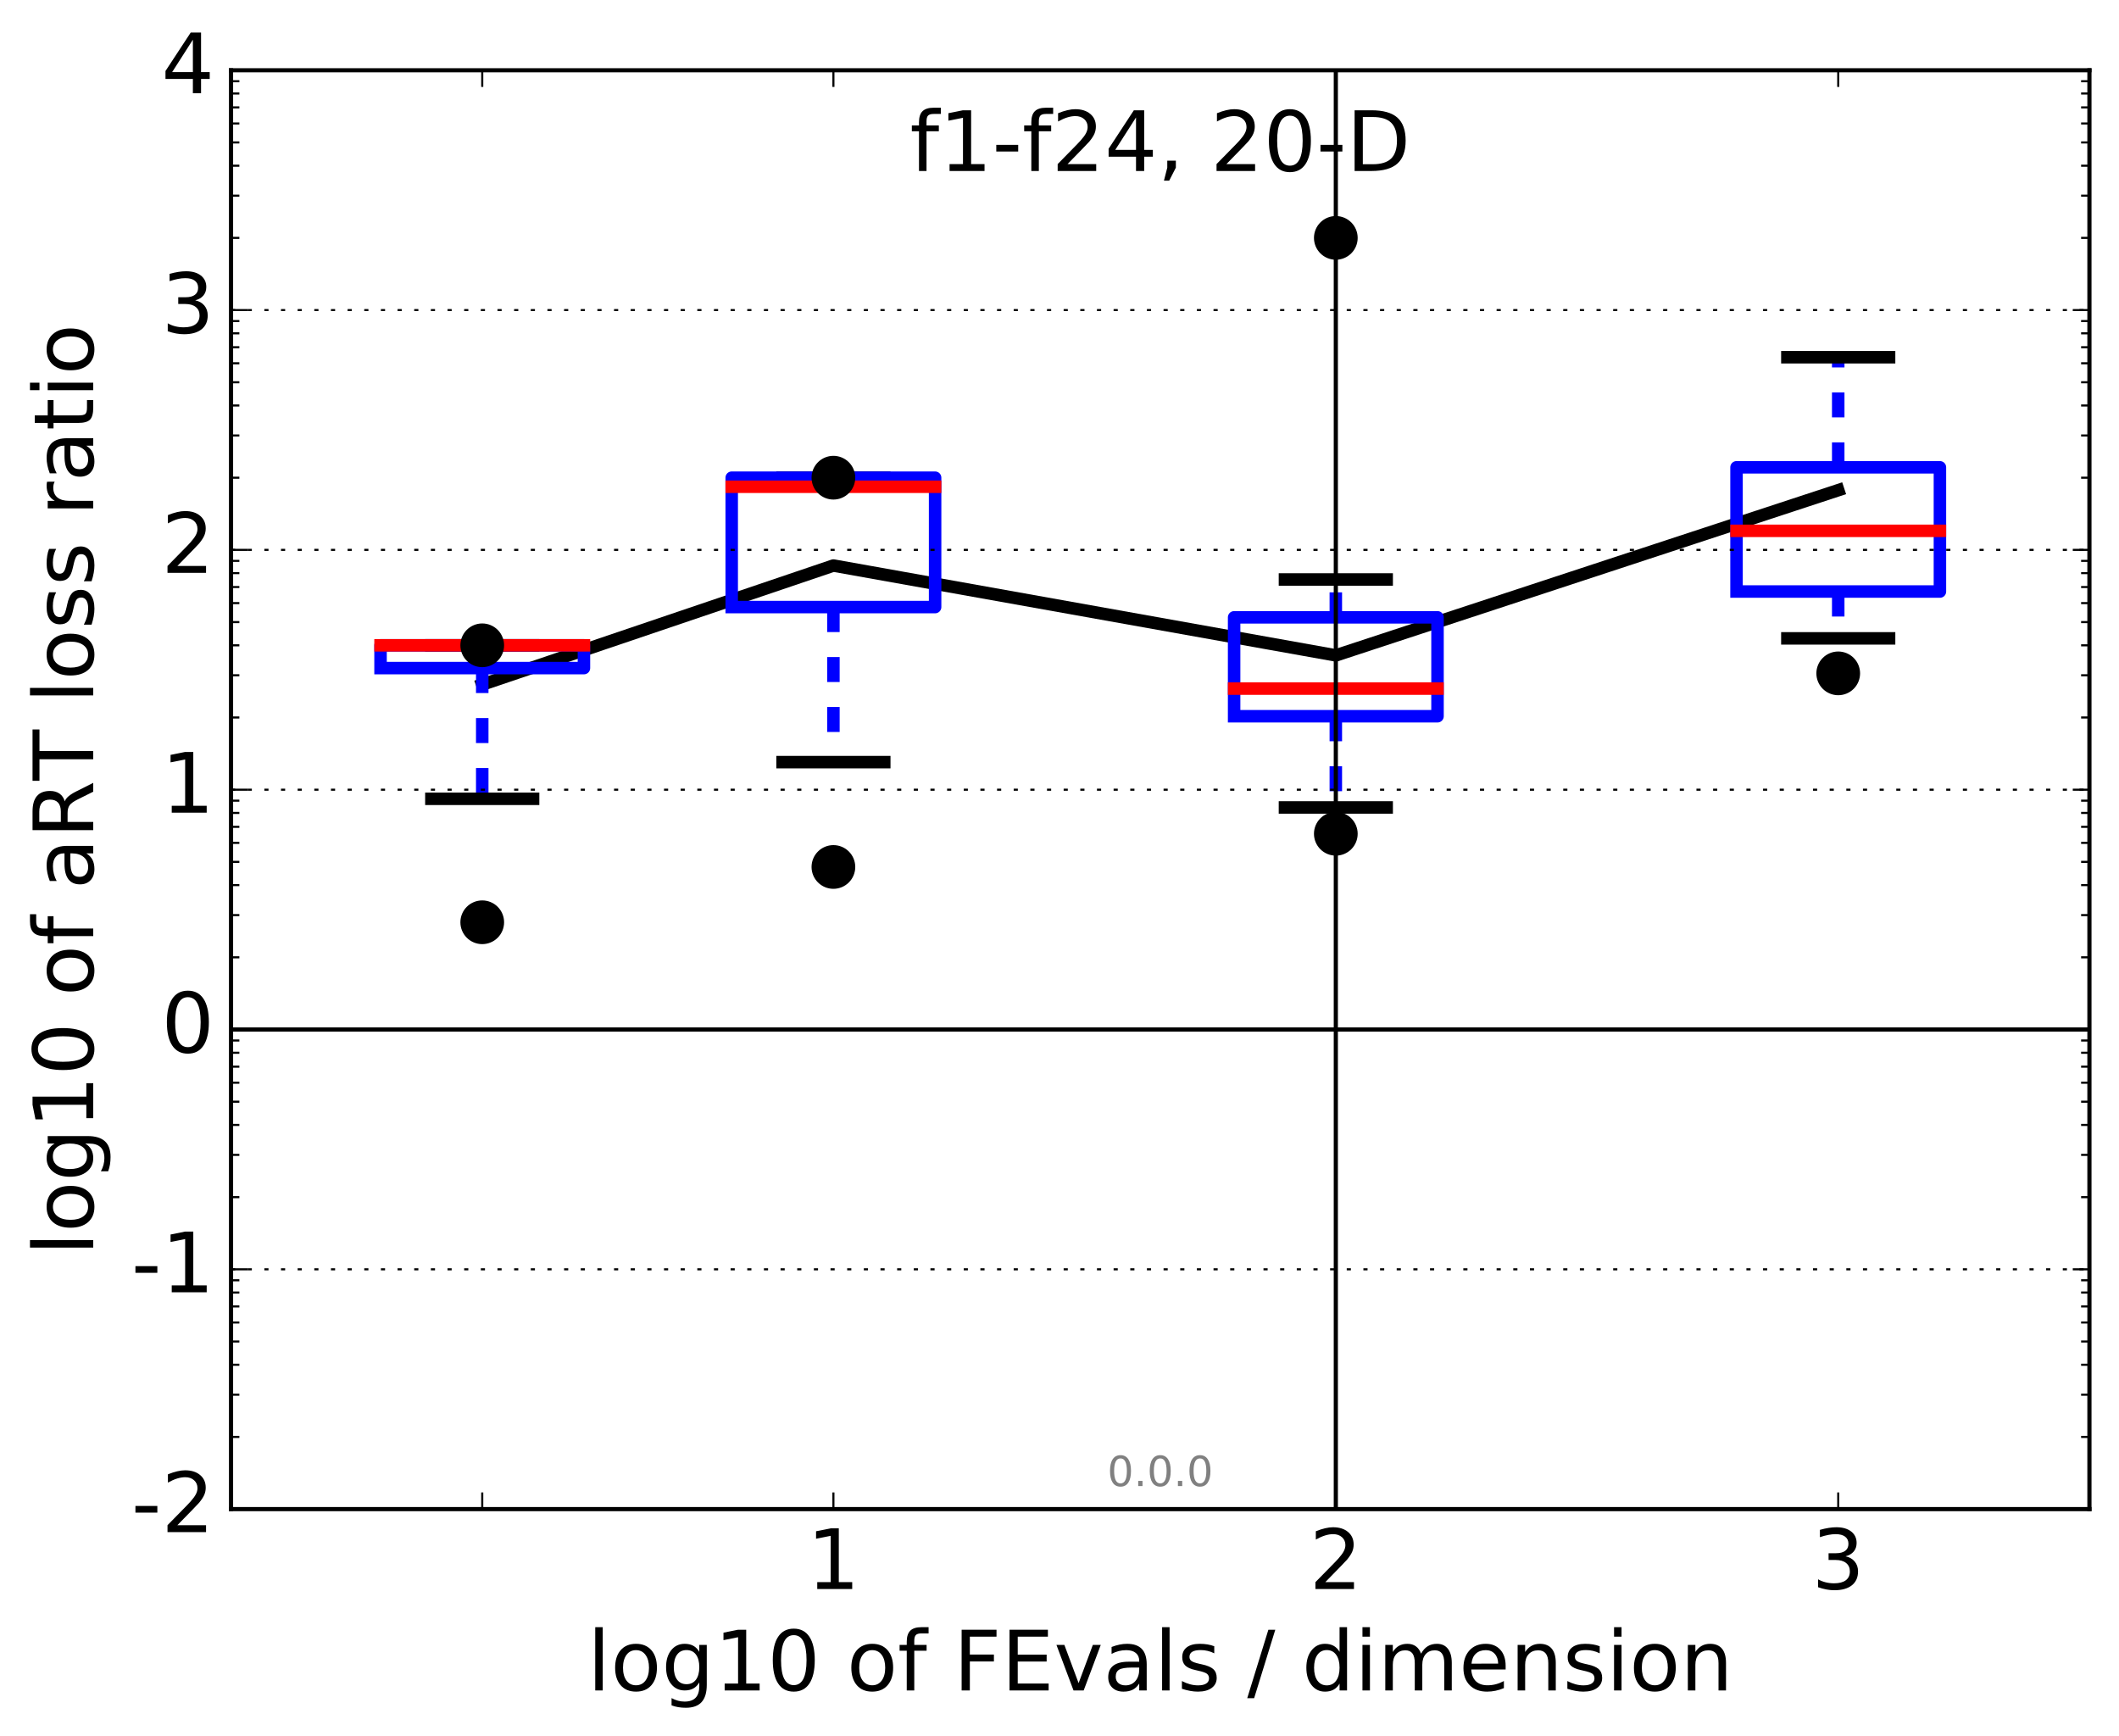 <?xml version="1.0" encoding="utf-8" standalone="no"?>
<!DOCTYPE svg PUBLIC "-//W3C//DTD SVG 1.1//EN"
  "http://www.w3.org/Graphics/SVG/1.1/DTD/svg11.dtd">
<!-- Created with matplotlib (http://matplotlib.org/) -->
<svg height="417pt" version="1.1" viewBox="0 0 509 417" width="509pt" xmlns="http://www.w3.org/2000/svg" xmlns:xlink="http://www.w3.org/1999/xlink">
 <defs>
  <style type="text/css">
*{stroke-linecap:butt;stroke-linejoin:round;stroke-miterlimit:100000;}
  </style>
 </defs>
 <g id="figure_1">
  <g id="patch_1">
   <path d="M 0 417.391 
L 509.097 417.391 
L 509.097 0 
L 0 0 
z
" style="fill:#ffffff;"/>
  </g>
  <g id="axes_1">
   <g id="patch_2">
    <path d="M 55.497 362.478 
L 501.897 362.478 
L 501.897 16.878 
L 55.497 16.878 
z
" style="fill:#ffffff;"/>
   </g>
   <g id="line2d_1">
    <path clip-path="url(#p06fe511775)" d="M 55.497 247.278 
L 501.897 247.278 
" style="fill:none;stroke:#000000;stroke-linecap:square;"/>
   </g>
   <g id="line2d_2">
    <path clip-path="url(#p06fe511775)" d="M 115.838 164.429 
L 200.191 135.839 
L 320.874 157.418 
L 441.556 117.738 
" style="fill:none;stroke:#000000;stroke-linecap:square;stroke-width:3.0;"/>
   </g>
   <g id="line2d_3">
    <path clip-path="url(#p06fe511775)" d="M 115.838 160.47 
L 115.838 191.865 
" style="fill:none;stroke:#0000ff;stroke-dasharray:6,6;stroke-dashoffset:0.0;stroke-width:3.0;"/>
   </g>
   <g id="line2d_4">
    <path clip-path="url(#p06fe511775)" d="M 115.838 154.999 
L 115.838 154.999 
" style="fill:none;stroke:#0000ff;stroke-dasharray:6,6;stroke-dashoffset:0.0;stroke-width:3.0;"/>
   </g>
   <g id="line2d_5">
    <path clip-path="url(#p06fe511775)" d="M 103.624 154.999 
L 128.052 154.999 
" style="fill:none;stroke:#000000;stroke-linecap:square;stroke-width:3.0;"/>
   </g>
   <g id="line2d_6">
    <path clip-path="url(#p06fe511775)" d="M 103.624 191.865 
L 128.052 191.865 
" style="fill:none;stroke:#000000;stroke-linecap:square;stroke-width:3.0;"/>
   </g>
   <g id="line2d_7">
    <path clip-path="url(#p06fe511775)" d="M 91.409 160.47 
L 140.267 160.47 
L 140.267 154.999 
L 91.409 154.999 
L 91.409 160.47 
" style="fill:none;stroke:#0000ff;stroke-linecap:square;stroke-width:3.0;"/>
   </g>
   <g id="line2d_8">
    <path clip-path="url(#p06fe511775)" d="M 91.409 154.999 
L 140.267 154.999 
" style="fill:none;stroke:#ff0000;stroke-linecap:square;stroke-width:3.0;"/>
   </g>
   <g id="line2d_9"/>
   <g id="line2d_10"/>
   <g id="line2d_11">
    <path clip-path="url(#p06fe511775)" d="M 200.191 145.815 
L 200.191 183.06 
" style="fill:none;stroke:#0000ff;stroke-dasharray:6,6;stroke-dashoffset:0.0;stroke-width:3.0;"/>
   </g>
   <g id="line2d_12">
    <path clip-path="url(#p06fe511775)" d="M 200.191 114.739 
L 200.191 114.739 
" style="fill:none;stroke:#0000ff;stroke-dasharray:6,6;stroke-dashoffset:0.0;stroke-width:3.0;"/>
   </g>
   <g id="line2d_13">
    <path clip-path="url(#p06fe511775)" d="M 187.977 114.739 
L 212.406 114.739 
" style="fill:none;stroke:#000000;stroke-linecap:square;stroke-width:3.0;"/>
   </g>
   <g id="line2d_14">
    <path clip-path="url(#p06fe511775)" d="M 187.977 183.06 
L 212.406 183.06 
" style="fill:none;stroke:#000000;stroke-linecap:square;stroke-width:3.0;"/>
   </g>
   <g id="line2d_15">
    <path clip-path="url(#p06fe511775)" d="M 175.762 145.815 
L 224.62 145.815 
L 224.62 114.739 
L 175.762 114.739 
L 175.762 145.815 
" style="fill:none;stroke:#0000ff;stroke-linecap:square;stroke-width:3.0;"/>
   </g>
   <g id="line2d_16">
    <path clip-path="url(#p06fe511775)" d="M 175.762 116.915 
L 224.62 116.915 
" style="fill:none;stroke:#ff0000;stroke-linecap:square;stroke-width:3.0;"/>
   </g>
   <g id="line2d_17"/>
   <g id="line2d_18"/>
   <g id="line2d_19">
    <path clip-path="url(#p06fe511775)" d="M 320.874 172.036 
L 320.874 193.936 
" style="fill:none;stroke:#0000ff;stroke-dasharray:6,6;stroke-dashoffset:0.0;stroke-width:3.0;"/>
   </g>
   <g id="line2d_20">
    <path clip-path="url(#p06fe511775)" d="M 320.874 148.28 
L 320.874 139.191 
" style="fill:none;stroke:#0000ff;stroke-dasharray:6,6;stroke-dashoffset:0.0;stroke-width:3.0;"/>
   </g>
   <g id="line2d_21">
    <path clip-path="url(#p06fe511775)" d="M 308.659 139.191 
L 333.088 139.191 
" style="fill:none;stroke:#000000;stroke-linecap:square;stroke-width:3.0;"/>
   </g>
   <g id="line2d_22">
    <path clip-path="url(#p06fe511775)" d="M 308.659 193.936 
L 333.088 193.936 
" style="fill:none;stroke:#000000;stroke-linecap:square;stroke-width:3.0;"/>
   </g>
   <g id="line2d_23">
    <path clip-path="url(#p06fe511775)" d="M 296.445 172.036 
L 345.302 172.036 
L 345.302 148.28 
L 296.445 148.28 
L 296.445 172.036 
" style="fill:none;stroke:#0000ff;stroke-linecap:square;stroke-width:3.0;"/>
   </g>
   <g id="line2d_24">
    <path clip-path="url(#p06fe511775)" d="M 296.445 165.394 
L 345.302 165.394 
" style="fill:none;stroke:#ff0000;stroke-linecap:square;stroke-width:3.0;"/>
   </g>
   <g id="line2d_25"/>
   <g id="line2d_26"/>
   <g id="line2d_27">
    <path clip-path="url(#p06fe511775)" d="M 441.556 142.084 
L 441.556 153.328 
" style="fill:none;stroke:#0000ff;stroke-dasharray:6,6;stroke-dashoffset:0.0;stroke-width:3.0;"/>
   </g>
   <g id="line2d_28">
    <path clip-path="url(#p06fe511775)" d="M 441.556 112.248 
L 441.556 85.799 
" style="fill:none;stroke:#0000ff;stroke-dasharray:6,6;stroke-dashoffset:0.0;stroke-width:3.0;"/>
   </g>
   <g id="line2d_29">
    <path clip-path="url(#p06fe511775)" d="M 429.341 85.799 
L 453.77 85.799 
" style="fill:none;stroke:#000000;stroke-linecap:square;stroke-width:3.0;"/>
   </g>
   <g id="line2d_30">
    <path clip-path="url(#p06fe511775)" d="M 429.341 153.328 
L 453.77 153.328 
" style="fill:none;stroke:#000000;stroke-linecap:square;stroke-width:3.0;"/>
   </g>
   <g id="line2d_31">
    <path clip-path="url(#p06fe511775)" d="M 417.127 142.084 
L 465.985 142.084 
L 465.985 112.248 
L 417.127 112.248 
L 417.127 142.084 
" style="fill:none;stroke:#0000ff;stroke-linecap:square;stroke-width:3.0;"/>
   </g>
   <g id="line2d_32">
    <path clip-path="url(#p06fe511775)" d="M 417.127 127.498 
L 465.985 127.498 
" style="fill:none;stroke:#ff0000;stroke-linecap:square;stroke-width:3.0;"/>
   </g>
   <g id="line2d_33"/>
   <g id="line2d_34"/>
   <g id="line2d_35">
    <defs>
     <path d="M 0 5 
C 1.326 5 2.598 4.473 3.536 3.536 
C 4.473 2.598 5 1.326 5 0 
C 5 -1.326 4.473 -2.598 3.536 -3.536 
C 2.598 -4.473 1.326 -5 0 -5 
C -1.326 -5 -2.598 -4.473 -3.536 -3.536 
C -4.473 -2.598 -5 -1.326 -5 0 
C -5 1.326 -4.473 2.598 -3.536 3.536 
C -2.598 4.473 -1.326 5 0 5 
z
" id="mc3cf45a1df" style="stroke:#000000;stroke-width:0.5;"/>
    </defs>
    <g clip-path="url(#p06fe511775)">
     <use style="stroke:#000000;stroke-width:0.5;" x="115.838" xlink:href="#mc3cf45a1df" y="221.522"/>
     <use style="stroke:#000000;stroke-width:0.5;" x="200.191" xlink:href="#mc3cf45a1df" y="208.238"/>
     <use style="stroke:#000000;stroke-width:0.5;" x="320.874" xlink:href="#mc3cf45a1df" y="200.267"/>
     <use style="stroke:#000000;stroke-width:0.5;" x="441.556" xlink:href="#mc3cf45a1df" y="161.736"/>
    </g>
   </g>
   <g id="line2d_36">
    <g clip-path="url(#p06fe511775)">
     <use style="stroke:#000000;stroke-width:0.5;" x="115.838" xlink:href="#mc3cf45a1df" y="154.999"/>
     <use style="stroke:#000000;stroke-width:0.5;" x="200.191" xlink:href="#mc3cf45a1df" y="114.739"/>
     <use style="stroke:#000000;stroke-width:0.5;" x="320.874" xlink:href="#mc3cf45a1df" y="57.139"/>
     <use style="stroke:#000000;stroke-width:0.5;" x="441.556" xlink:href="#mc3cf45a1df" y="-0.461"/>
    </g>
   </g>
   <g id="line2d_37">
    <path clip-path="url(#p06fe511775)" d="M 320.874 362.478 
L 320.874 16.878 
" style="fill:none;stroke:#000000;stroke-linecap:square;"/>
   </g>
   <g id="patch_3">
    <path d="M 55.497 16.878 
L 501.897 16.878 
" style="fill:none;stroke:#000000;stroke-linecap:square;stroke-linejoin:miter;"/>
   </g>
   <g id="patch_4">
    <path d="M 501.897 362.478 
L 501.897 16.878 
" style="fill:none;stroke:#000000;stroke-linecap:square;stroke-linejoin:miter;"/>
   </g>
   <g id="patch_5">
    <path d="M 55.497 362.478 
L 501.897 362.478 
" style="fill:none;stroke:#000000;stroke-linecap:square;stroke-linejoin:miter;"/>
   </g>
   <g id="patch_6">
    <path d="M 55.497 362.478 
L 55.497 16.878 
" style="fill:none;stroke:#000000;stroke-linecap:square;stroke-linejoin:miter;"/>
   </g>
   <g id="matplotlib.axis_1">
    <g id="xtick_1">
     <g id="line2d_38">
      <defs>
       <path d="M 0 0 
L 0 -4 
" id="mad273e563e" style="stroke:#000000;stroke-width:0.5;"/>
      </defs>
      <g>
       <use style="stroke:#000000;stroke-width:0.5;" x="115.838" xlink:href="#mad273e563e" y="362.478"/>
      </g>
     </g>
     <g id="line2d_39">
      <defs>
       <path d="M 0 0 
L 0 4 
" id="m6cbde1ce7b" style="stroke:#000000;stroke-width:0.5;"/>
      </defs>
      <g>
       <use style="stroke:#000000;stroke-width:0.5;" x="115.838" xlink:href="#m6cbde1ce7b" y="16.878"/>
      </g>
     </g>
    </g>
    <g id="xtick_2">
     <g id="line2d_40">
      <g>
       <use style="stroke:#000000;stroke-width:0.5;" x="200.191" xlink:href="#mad273e563e" y="362.478"/>
      </g>
     </g>
     <g id="line2d_41">
      <g>
       <use style="stroke:#000000;stroke-width:0.5;" x="200.191" xlink:href="#m6cbde1ce7b" y="16.878"/>
      </g>
     </g>
     <g id="text_1">
      <!-- 1 -->
      <defs>
       <path d="M 12.406 8.297 
L 28.516 8.297 
L 28.516 63.922 
L 10.984 60.406 
L 10.984 69.391 
L 28.422 72.906 
L 38.281 72.906 
L 38.281 8.297 
L 54.391 8.297 
L 54.391 0 
L 12.406 0 
z
" id="BitstreamVeraSans-Roman-31"/>
      </defs>
      <g transform="translate(193.829 381.675)scale(0.2 -0.2)">
       <use xlink:href="#BitstreamVeraSans-Roman-31"/>
      </g>
     </g>
    </g>
    <g id="xtick_3">
     <g id="line2d_42">
      <g>
       <use style="stroke:#000000;stroke-width:0.5;" x="320.874" xlink:href="#mad273e563e" y="362.478"/>
      </g>
     </g>
     <g id="line2d_43">
      <g>
       <use style="stroke:#000000;stroke-width:0.5;" x="320.874" xlink:href="#m6cbde1ce7b" y="16.878"/>
      </g>
     </g>
     <g id="text_2">
      <!-- 2 -->
      <defs>
       <path d="M 19.188 8.297 
L 53.609 8.297 
L 53.609 0 
L 7.328 0 
L 7.328 8.297 
Q 12.938 14.109 22.625 23.891 
Q 32.328 33.688 34.812 36.531 
Q 39.547 41.844 41.422 45.531 
Q 43.312 49.219 43.312 52.781 
Q 43.312 58.594 39.234 62.25 
Q 35.156 65.922 28.609 65.922 
Q 23.969 65.922 18.812 64.312 
Q 13.672 62.703 7.812 59.422 
L 7.812 69.391 
Q 13.766 71.781 18.938 73 
Q 24.125 74.219 28.422 74.219 
Q 39.75 74.219 46.484 68.547 
Q 53.219 62.891 53.219 53.422 
Q 53.219 48.922 51.531 44.891 
Q 49.859 40.875 45.406 35.406 
Q 44.188 33.984 37.641 27.219 
Q 31.109 20.453 19.188 8.297 
" id="BitstreamVeraSans-Roman-32"/>
      </defs>
      <g transform="translate(314.511 381.675)scale(0.2 -0.2)">
       <use xlink:href="#BitstreamVeraSans-Roman-32"/>
      </g>
     </g>
    </g>
    <g id="xtick_4">
     <g id="line2d_44">
      <g>
       <use style="stroke:#000000;stroke-width:0.5;" x="441.556" xlink:href="#mad273e563e" y="362.478"/>
      </g>
     </g>
     <g id="line2d_45">
      <g>
       <use style="stroke:#000000;stroke-width:0.5;" x="441.556" xlink:href="#m6cbde1ce7b" y="16.878"/>
      </g>
     </g>
     <g id="text_3">
      <!-- 3 -->
      <defs>
       <path d="M 40.578 39.312 
Q 47.656 37.797 51.625 33 
Q 55.609 28.219 55.609 21.188 
Q 55.609 10.406 48.188 4.484 
Q 40.766 -1.422 27.094 -1.422 
Q 22.516 -1.422 17.656 -0.516 
Q 12.797 0.391 7.625 2.203 
L 7.625 11.719 
Q 11.719 9.328 16.594 8.109 
Q 21.484 6.891 26.812 6.891 
Q 36.078 6.891 40.938 10.547 
Q 45.797 14.203 45.797 21.188 
Q 45.797 27.641 41.281 31.266 
Q 36.766 34.906 28.719 34.906 
L 20.219 34.906 
L 20.219 43.016 
L 29.109 43.016 
Q 36.375 43.016 40.234 45.922 
Q 44.094 48.828 44.094 54.297 
Q 44.094 59.906 40.109 62.906 
Q 36.141 65.922 28.719 65.922 
Q 24.656 65.922 20.016 65.031 
Q 15.375 64.156 9.812 62.312 
L 9.812 71.094 
Q 15.438 72.656 20.344 73.438 
Q 25.25 74.219 29.594 74.219 
Q 40.828 74.219 47.359 69.109 
Q 53.906 64.016 53.906 55.328 
Q 53.906 49.266 50.438 45.094 
Q 46.969 40.922 40.578 39.312 
" id="BitstreamVeraSans-Roman-33"/>
      </defs>
      <g transform="translate(435.193 381.675)scale(0.2 -0.2)">
       <use xlink:href="#BitstreamVeraSans-Roman-33"/>
      </g>
     </g>
    </g>
    <g id="text_4">
     <!-- log10 of FEvals / dimension -->
     <defs>
      <path id="BitstreamVeraSans-Roman-20"/>
      <path d="M 31.781 66.406 
Q 24.172 66.406 20.328 58.906 
Q 16.5 51.422 16.5 36.375 
Q 16.5 21.391 20.328 13.891 
Q 24.172 6.391 31.781 6.391 
Q 39.453 6.391 43.281 13.891 
Q 47.125 21.391 47.125 36.375 
Q 47.125 51.422 43.281 58.906 
Q 39.453 66.406 31.781 66.406 
M 31.781 74.219 
Q 44.047 74.219 50.516 64.516 
Q 56.984 54.828 56.984 36.375 
Q 56.984 17.969 50.516 8.266 
Q 44.047 -1.422 31.781 -1.422 
Q 19.531 -1.422 13.062 8.266 
Q 6.594 17.969 6.594 36.375 
Q 6.594 54.828 13.062 64.516 
Q 19.531 74.219 31.781 74.219 
" id="BitstreamVeraSans-Roman-30"/>
      <path d="M 56.203 29.594 
L 56.203 25.203 
L 14.891 25.203 
Q 15.484 15.922 20.484 11.062 
Q 25.484 6.203 34.422 6.203 
Q 39.594 6.203 44.453 7.469 
Q 49.312 8.734 54.109 11.281 
L 54.109 2.781 
Q 49.266 0.734 44.188 -0.344 
Q 39.109 -1.422 33.891 -1.422 
Q 20.797 -1.422 13.156 6.188 
Q 5.516 13.812 5.516 26.812 
Q 5.516 40.234 12.766 48.109 
Q 20.016 56 32.328 56 
Q 43.359 56 49.781 48.891 
Q 56.203 41.797 56.203 29.594 
M 47.219 32.234 
Q 47.125 39.594 43.094 43.984 
Q 39.062 48.391 32.422 48.391 
Q 24.906 48.391 20.391 44.141 
Q 15.875 39.891 15.188 32.172 
z
" id="BitstreamVeraSans-Roman-65"/>
      <path d="M 54.891 33.016 
L 54.891 0 
L 45.906 0 
L 45.906 32.719 
Q 45.906 40.484 42.875 44.328 
Q 39.844 48.188 33.797 48.188 
Q 26.516 48.188 22.312 43.547 
Q 18.109 38.922 18.109 30.906 
L 18.109 0 
L 9.078 0 
L 9.078 54.688 
L 18.109 54.688 
L 18.109 46.188 
Q 21.344 51.125 25.703 53.562 
Q 30.078 56 35.797 56 
Q 45.219 56 50.047 50.172 
Q 54.891 44.344 54.891 33.016 
" id="BitstreamVeraSans-Roman-6e"/>
      <path d="M 52 44.188 
Q 55.375 50.25 60.062 53.125 
Q 64.75 56 71.094 56 
Q 79.641 56 84.281 50.016 
Q 88.922 44.047 88.922 33.016 
L 88.922 0 
L 79.891 0 
L 79.891 32.719 
Q 79.891 40.578 77.094 44.375 
Q 74.312 48.188 68.609 48.188 
Q 61.625 48.188 57.562 43.547 
Q 53.516 38.922 53.516 30.906 
L 53.516 0 
L 44.484 0 
L 44.484 32.719 
Q 44.484 40.625 41.703 44.406 
Q 38.922 48.188 33.109 48.188 
Q 26.219 48.188 22.156 43.531 
Q 18.109 38.875 18.109 30.906 
L 18.109 0 
L 9.078 0 
L 9.078 54.688 
L 18.109 54.688 
L 18.109 46.188 
Q 21.188 51.219 25.484 53.609 
Q 29.781 56 35.688 56 
Q 41.656 56 45.828 52.969 
Q 50 49.953 52 44.188 
" id="BitstreamVeraSans-Roman-6d"/>
      <path d="M 30.609 48.391 
Q 23.391 48.391 19.188 42.75 
Q 14.984 37.109 14.984 27.297 
Q 14.984 17.484 19.156 11.844 
Q 23.344 6.203 30.609 6.203 
Q 37.797 6.203 41.984 11.859 
Q 46.188 17.531 46.188 27.297 
Q 46.188 37.016 41.984 42.703 
Q 37.797 48.391 30.609 48.391 
M 30.609 56 
Q 42.328 56 49.016 48.375 
Q 55.719 40.766 55.719 27.297 
Q 55.719 13.875 49.016 6.219 
Q 42.328 -1.422 30.609 -1.422 
Q 18.844 -1.422 12.172 6.219 
Q 5.516 13.875 5.516 27.297 
Q 5.516 40.766 12.172 48.375 
Q 18.844 56 30.609 56 
" id="BitstreamVeraSans-Roman-6f"/>
      <path d="M 9.422 75.984 
L 18.406 75.984 
L 18.406 0 
L 9.422 0 
z
" id="BitstreamVeraSans-Roman-6c"/>
      <path d="M 9.812 72.906 
L 51.703 72.906 
L 51.703 64.594 
L 19.672 64.594 
L 19.672 43.109 
L 48.578 43.109 
L 48.578 34.812 
L 19.672 34.812 
L 19.672 0 
L 9.812 0 
z
" id="BitstreamVeraSans-Roman-46"/>
      <path d="M 9.812 72.906 
L 55.906 72.906 
L 55.906 64.594 
L 19.672 64.594 
L 19.672 43.016 
L 54.391 43.016 
L 54.391 34.719 
L 19.672 34.719 
L 19.672 8.297 
L 56.781 8.297 
L 56.781 0 
L 9.812 0 
z
" id="BitstreamVeraSans-Roman-45"/>
      <path d="M 9.422 54.688 
L 18.406 54.688 
L 18.406 0 
L 9.422 0 
z
M 9.422 75.984 
L 18.406 75.984 
L 18.406 64.594 
L 9.422 64.594 
z
" id="BitstreamVeraSans-Roman-69"/>
      <path d="M 25.391 72.906 
L 33.688 72.906 
L 8.297 -9.281 
L 0 -9.281 
z
" id="BitstreamVeraSans-Roman-2f"/>
      <path d="M 2.984 54.688 
L 12.5 54.688 
L 29.594 8.797 
L 46.688 54.688 
L 56.203 54.688 
L 35.688 0 
L 23.484 0 
z
" id="BitstreamVeraSans-Roman-76"/>
      <path d="M 45.406 46.391 
L 45.406 75.984 
L 54.391 75.984 
L 54.391 0 
L 45.406 0 
L 45.406 8.203 
Q 42.578 3.328 38.25 0.953 
Q 33.938 -1.422 27.875 -1.422 
Q 17.969 -1.422 11.734 6.484 
Q 5.516 14.406 5.516 27.297 
Q 5.516 40.188 11.734 48.094 
Q 17.969 56 27.875 56 
Q 33.938 56 38.25 53.625 
Q 42.578 51.266 45.406 46.391 
M 14.797 27.297 
Q 14.797 17.391 18.875 11.75 
Q 22.953 6.109 30.078 6.109 
Q 37.203 6.109 41.297 11.75 
Q 45.406 17.391 45.406 27.297 
Q 45.406 37.203 41.297 42.844 
Q 37.203 48.484 30.078 48.484 
Q 22.953 48.484 18.875 42.844 
Q 14.797 37.203 14.797 27.297 
" id="BitstreamVeraSans-Roman-64"/>
      <path d="M 45.406 27.984 
Q 45.406 37.75 41.375 43.109 
Q 37.359 48.484 30.078 48.484 
Q 22.859 48.484 18.828 43.109 
Q 14.797 37.75 14.797 27.984 
Q 14.797 18.266 18.828 12.891 
Q 22.859 7.516 30.078 7.516 
Q 37.359 7.516 41.375 12.891 
Q 45.406 18.266 45.406 27.984 
M 54.391 6.781 
Q 54.391 -7.172 48.188 -13.984 
Q 42 -20.797 29.203 -20.797 
Q 24.469 -20.797 20.266 -20.094 
Q 16.062 -19.391 12.109 -17.922 
L 12.109 -9.188 
Q 16.062 -11.328 19.922 -12.344 
Q 23.781 -13.375 27.781 -13.375 
Q 36.625 -13.375 41.016 -8.766 
Q 45.406 -4.156 45.406 5.172 
L 45.406 9.625 
Q 42.625 4.781 38.281 2.391 
Q 33.938 0 27.875 0 
Q 17.828 0 11.672 7.656 
Q 5.516 15.328 5.516 27.984 
Q 5.516 40.672 11.672 48.328 
Q 17.828 56 27.875 56 
Q 33.938 56 38.281 53.609 
Q 42.625 51.219 45.406 46.391 
L 45.406 54.688 
L 54.391 54.688 
z
" id="BitstreamVeraSans-Roman-67"/>
      <path d="M 37.109 75.984 
L 37.109 68.5 
L 28.516 68.5 
Q 23.688 68.5 21.797 66.547 
Q 19.922 64.594 19.922 59.516 
L 19.922 54.688 
L 34.719 54.688 
L 34.719 47.703 
L 19.922 47.703 
L 19.922 0 
L 10.891 0 
L 10.891 47.703 
L 2.297 47.703 
L 2.297 54.688 
L 10.891 54.688 
L 10.891 58.5 
Q 10.891 67.625 15.141 71.797 
Q 19.391 75.984 28.609 75.984 
z
" id="BitstreamVeraSans-Roman-66"/>
      <path d="M 34.281 27.484 
Q 23.391 27.484 19.188 25 
Q 14.984 22.516 14.984 16.5 
Q 14.984 11.719 18.141 8.906 
Q 21.297 6.109 26.703 6.109 
Q 34.188 6.109 38.703 11.406 
Q 43.219 16.703 43.219 25.484 
L 43.219 27.484 
z
M 52.203 31.203 
L 52.203 0 
L 43.219 0 
L 43.219 8.297 
Q 40.141 3.328 35.547 0.953 
Q 30.953 -1.422 24.312 -1.422 
Q 15.922 -1.422 10.953 3.297 
Q 6 8.016 6 15.922 
Q 6 25.141 12.172 29.828 
Q 18.359 34.516 30.609 34.516 
L 43.219 34.516 
L 43.219 35.406 
Q 43.219 41.609 39.141 45 
Q 35.062 48.391 27.688 48.391 
Q 23 48.391 18.547 47.266 
Q 14.109 46.141 10.016 43.891 
L 10.016 52.203 
Q 14.938 54.109 19.578 55.047 
Q 24.219 56 28.609 56 
Q 40.484 56 46.344 49.844 
Q 52.203 43.703 52.203 31.203 
" id="BitstreamVeraSans-Roman-61"/>
      <path d="M 44.281 53.078 
L 44.281 44.578 
Q 40.484 46.531 36.375 47.5 
Q 32.281 48.484 27.875 48.484 
Q 21.188 48.484 17.844 46.438 
Q 14.5 44.391 14.5 40.281 
Q 14.5 37.156 16.891 35.375 
Q 19.281 33.594 26.516 31.984 
L 29.594 31.297 
Q 39.156 29.25 43.188 25.516 
Q 47.219 21.781 47.219 15.094 
Q 47.219 7.469 41.188 3.016 
Q 35.156 -1.422 24.609 -1.422 
Q 20.219 -1.422 15.453 -0.562 
Q 10.688 0.297 5.422 2 
L 5.422 11.281 
Q 10.406 8.688 15.234 7.391 
Q 20.062 6.109 24.812 6.109 
Q 31.156 6.109 34.562 8.281 
Q 37.984 10.453 37.984 14.406 
Q 37.984 18.062 35.516 20.016 
Q 33.062 21.969 24.703 23.781 
L 21.578 24.516 
Q 13.234 26.266 9.516 29.906 
Q 5.812 33.547 5.812 39.891 
Q 5.812 47.609 11.281 51.797 
Q 16.75 56 26.812 56 
Q 31.781 56 36.172 55.266 
Q 40.578 54.547 44.281 53.078 
" id="BitstreamVeraSans-Roman-73"/>
     </defs>
     <g transform="translate(141.1 406.031)scale(0.2 -0.2)">
      <use xlink:href="#BitstreamVeraSans-Roman-6c"/>
      <use x="27.783" xlink:href="#BitstreamVeraSans-Roman-6f"/>
      <use x="88.965" xlink:href="#BitstreamVeraSans-Roman-67"/>
      <use x="152.441" xlink:href="#BitstreamVeraSans-Roman-31"/>
      <use x="216.064" xlink:href="#BitstreamVeraSans-Roman-30"/>
      <use x="279.688" xlink:href="#BitstreamVeraSans-Roman-20"/>
      <use x="311.475" xlink:href="#BitstreamVeraSans-Roman-6f"/>
      <use x="372.656" xlink:href="#BitstreamVeraSans-Roman-66"/>
      <use x="407.861" xlink:href="#BitstreamVeraSans-Roman-20"/>
      <use x="439.648" xlink:href="#BitstreamVeraSans-Roman-46"/>
      <use x="497.168" xlink:href="#BitstreamVeraSans-Roman-45"/>
      <use x="560.352" xlink:href="#BitstreamVeraSans-Roman-76"/>
      <use x="619.531" xlink:href="#BitstreamVeraSans-Roman-61"/>
      <use x="680.811" xlink:href="#BitstreamVeraSans-Roman-6c"/>
      <use x="708.594" xlink:href="#BitstreamVeraSans-Roman-73"/>
      <use x="760.693" xlink:href="#BitstreamVeraSans-Roman-20"/>
      <use x="792.48" xlink:href="#BitstreamVeraSans-Roman-2f"/>
      <use x="826.172" xlink:href="#BitstreamVeraSans-Roman-20"/>
      <use x="857.959" xlink:href="#BitstreamVeraSans-Roman-64"/>
      <use x="921.436" xlink:href="#BitstreamVeraSans-Roman-69"/>
      <use x="949.219" xlink:href="#BitstreamVeraSans-Roman-6d"/>
      <use x="1046.631" xlink:href="#BitstreamVeraSans-Roman-65"/>
      <use x="1108.154" xlink:href="#BitstreamVeraSans-Roman-6e"/>
      <use x="1171.533" xlink:href="#BitstreamVeraSans-Roman-73"/>
      <use x="1223.633" xlink:href="#BitstreamVeraSans-Roman-69"/>
      <use x="1251.416" xlink:href="#BitstreamVeraSans-Roman-6f"/>
      <use x="1312.598" xlink:href="#BitstreamVeraSans-Roman-6e"/>
     </g>
    </g>
   </g>
   <g id="matplotlib.axis_2">
    <g id="ytick_1">
     <g id="line2d_46">
      <path clip-path="url(#p06fe511775)" d="M 55.497 362.478 
L 501.897 362.478 
" style="fill:none;stroke:#000000;stroke-dasharray:1,3;stroke-dashoffset:0.0;stroke-width:0.5;"/>
     </g>
     <g id="line2d_47">
      <defs>
       <path d="M 0 0 
L 4 0 
" id="mdf75248102" style="stroke:#000000;stroke-width:0.5;"/>
      </defs>
      <g>
       <use style="stroke:#000000;stroke-width:0.5;" x="55.497" xlink:href="#mdf75248102" y="362.478"/>
      </g>
     </g>
     <g id="line2d_48">
      <defs>
       <path d="M 0 0 
L -4 0 
" id="m90b518f563" style="stroke:#000000;stroke-width:0.5;"/>
      </defs>
      <g>
       <use style="stroke:#000000;stroke-width:0.5;" x="501.897" xlink:href="#m90b518f563" y="362.478"/>
      </g>
     </g>
     <g id="text_5">
      <!-- -2 -->
      <defs>
       <path d="M 4.891 31.391 
L 31.203 31.391 
L 31.203 23.391 
L 4.891 23.391 
z
" id="BitstreamVeraSans-Roman-2d"/>
      </defs>
      <g transform="translate(31.556 367.997)scale(0.2 -0.2)">
       <use xlink:href="#BitstreamVeraSans-Roman-2d"/>
       <use x="36.084" xlink:href="#BitstreamVeraSans-Roman-32"/>
      </g>
     </g>
    </g>
    <g id="ytick_2">
     <g id="line2d_49">
      <path clip-path="url(#p06fe511775)" d="M 55.497 304.878 
L 501.897 304.878 
" style="fill:none;stroke:#000000;stroke-dasharray:1,3;stroke-dashoffset:0.0;stroke-width:0.5;"/>
     </g>
     <g id="line2d_50">
      <g>
       <use style="stroke:#000000;stroke-width:0.5;" x="55.497" xlink:href="#mdf75248102" y="304.878"/>
      </g>
     </g>
     <g id="line2d_51">
      <g>
       <use style="stroke:#000000;stroke-width:0.5;" x="501.897" xlink:href="#m90b518f563" y="304.878"/>
      </g>
     </g>
     <g id="text_6">
      <!-- -1 -->
      <g transform="translate(31.556 310.397)scale(0.2 -0.2)">
       <use xlink:href="#BitstreamVeraSans-Roman-2d"/>
       <use x="36.084" xlink:href="#BitstreamVeraSans-Roman-31"/>
      </g>
     </g>
    </g>
    <g id="ytick_3">
     <g id="line2d_52">
      <path clip-path="url(#p06fe511775)" d="M 55.497 247.278 
L 501.897 247.278 
" style="fill:none;stroke:#000000;stroke-dasharray:1,3;stroke-dashoffset:0.0;stroke-width:0.5;"/>
     </g>
     <g id="line2d_53">
      <g>
       <use style="stroke:#000000;stroke-width:0.5;" x="55.497" xlink:href="#mdf75248102" y="247.278"/>
      </g>
     </g>
     <g id="line2d_54">
      <g>
       <use style="stroke:#000000;stroke-width:0.5;" x="501.897" xlink:href="#m90b518f563" y="247.278"/>
      </g>
     </g>
     <g id="text_7">
      <!-- 0 -->
      <g transform="translate(38.772 252.797)scale(0.2 -0.2)">
       <use xlink:href="#BitstreamVeraSans-Roman-30"/>
      </g>
     </g>
    </g>
    <g id="ytick_4">
     <g id="line2d_55">
      <path clip-path="url(#p06fe511775)" d="M 55.497 189.678 
L 501.897 189.678 
" style="fill:none;stroke:#000000;stroke-dasharray:1,3;stroke-dashoffset:0.0;stroke-width:0.5;"/>
     </g>
     <g id="line2d_56">
      <g>
       <use style="stroke:#000000;stroke-width:0.5;" x="55.497" xlink:href="#mdf75248102" y="189.678"/>
      </g>
     </g>
     <g id="line2d_57">
      <g>
       <use style="stroke:#000000;stroke-width:0.5;" x="501.897" xlink:href="#m90b518f563" y="189.678"/>
      </g>
     </g>
     <g id="text_8">
      <!-- 1 -->
      <g transform="translate(38.772 195.197)scale(0.2 -0.2)">
       <use xlink:href="#BitstreamVeraSans-Roman-31"/>
      </g>
     </g>
    </g>
    <g id="ytick_5">
     <g id="line2d_58">
      <path clip-path="url(#p06fe511775)" d="M 55.497 132.078 
L 501.897 132.078 
" style="fill:none;stroke:#000000;stroke-dasharray:1,3;stroke-dashoffset:0.0;stroke-width:0.5;"/>
     </g>
     <g id="line2d_59">
      <g>
       <use style="stroke:#000000;stroke-width:0.5;" x="55.497" xlink:href="#mdf75248102" y="132.078"/>
      </g>
     </g>
     <g id="line2d_60">
      <g>
       <use style="stroke:#000000;stroke-width:0.5;" x="501.897" xlink:href="#m90b518f563" y="132.078"/>
      </g>
     </g>
     <g id="text_9">
      <!-- 2 -->
      <g transform="translate(38.772 137.597)scale(0.2 -0.2)">
       <use xlink:href="#BitstreamVeraSans-Roman-32"/>
      </g>
     </g>
    </g>
    <g id="ytick_6">
     <g id="line2d_61">
      <path clip-path="url(#p06fe511775)" d="M 55.497 74.478 
L 501.897 74.478 
" style="fill:none;stroke:#000000;stroke-dasharray:1,3;stroke-dashoffset:0.0;stroke-width:0.5;"/>
     </g>
     <g id="line2d_62">
      <g>
       <use style="stroke:#000000;stroke-width:0.5;" x="55.497" xlink:href="#mdf75248102" y="74.478"/>
      </g>
     </g>
     <g id="line2d_63">
      <g>
       <use style="stroke:#000000;stroke-width:0.5;" x="501.897" xlink:href="#m90b518f563" y="74.478"/>
      </g>
     </g>
     <g id="text_10">
      <!-- 3 -->
      <g transform="translate(38.772 79.997)scale(0.2 -0.2)">
       <use xlink:href="#BitstreamVeraSans-Roman-33"/>
      </g>
     </g>
    </g>
    <g id="ytick_7">
     <g id="line2d_64">
      <path clip-path="url(#p06fe511775)" d="M 55.497 16.878 
L 501.897 16.878 
" style="fill:none;stroke:#000000;stroke-dasharray:1,3;stroke-dashoffset:0.0;stroke-width:0.5;"/>
     </g>
     <g id="line2d_65">
      <g>
       <use style="stroke:#000000;stroke-width:0.5;" x="55.497" xlink:href="#mdf75248102" y="16.878"/>
      </g>
     </g>
     <g id="line2d_66">
      <g>
       <use style="stroke:#000000;stroke-width:0.5;" x="501.897" xlink:href="#m90b518f563" y="16.878"/>
      </g>
     </g>
     <g id="text_11">
      <!-- 4 -->
      <defs>
       <path d="M 37.797 64.312 
L 12.891 25.391 
L 37.797 25.391 
z
M 35.203 72.906 
L 47.609 72.906 
L 47.609 25.391 
L 58.016 25.391 
L 58.016 17.188 
L 47.609 17.188 
L 47.609 0 
L 37.797 0 
L 37.797 17.188 
L 4.891 17.188 
L 4.891 26.703 
z
" id="BitstreamVeraSans-Roman-34"/>
      </defs>
      <g transform="translate(38.772 22.397)scale(0.2 -0.2)">
       <use xlink:href="#BitstreamVeraSans-Roman-34"/>
      </g>
     </g>
    </g>
    <g id="ytick_8">
     <g id="line2d_67">
      <defs>
       <path d="M 0 0 
L 2 0 
" id="m77ae51a7f6" style="stroke:#000000;stroke-width:0.5;"/>
      </defs>
      <g>
       <use style="stroke:#000000;stroke-width:0.5;" x="55.497" xlink:href="#m77ae51a7f6" y="345.139"/>
      </g>
     </g>
     <g id="line2d_68">
      <defs>
       <path d="M 0 0 
L -2 0 
" id="m99ef70d3e5" style="stroke:#000000;stroke-width:0.5;"/>
      </defs>
      <g>
       <use style="stroke:#000000;stroke-width:0.5;" x="501.897" xlink:href="#m99ef70d3e5" y="345.139"/>
      </g>
     </g>
    </g>
    <g id="ytick_9">
     <g id="line2d_69">
      <g>
       <use style="stroke:#000000;stroke-width:0.5;" x="55.497" xlink:href="#m77ae51a7f6" y="334.996"/>
      </g>
     </g>
     <g id="line2d_70">
      <g>
       <use style="stroke:#000000;stroke-width:0.5;" x="501.897" xlink:href="#m99ef70d3e5" y="334.996"/>
      </g>
     </g>
    </g>
    <g id="ytick_10">
     <g id="line2d_71">
      <g>
       <use style="stroke:#000000;stroke-width:0.5;" x="55.497" xlink:href="#m77ae51a7f6" y="327.799"/>
      </g>
     </g>
     <g id="line2d_72">
      <g>
       <use style="stroke:#000000;stroke-width:0.5;" x="501.897" xlink:href="#m99ef70d3e5" y="327.799"/>
      </g>
     </g>
    </g>
    <g id="ytick_11">
     <g id="line2d_73">
      <g>
       <use style="stroke:#000000;stroke-width:0.5;" x="55.497" xlink:href="#m77ae51a7f6" y="322.217"/>
      </g>
     </g>
     <g id="line2d_74">
      <g>
       <use style="stroke:#000000;stroke-width:0.5;" x="501.897" xlink:href="#m99ef70d3e5" y="322.217"/>
      </g>
     </g>
    </g>
    <g id="ytick_12">
     <g id="line2d_75">
      <g>
       <use style="stroke:#000000;stroke-width:0.5;" x="55.497" xlink:href="#m77ae51a7f6" y="317.657"/>
      </g>
     </g>
     <g id="line2d_76">
      <g>
       <use style="stroke:#000000;stroke-width:0.5;" x="501.897" xlink:href="#m99ef70d3e5" y="317.657"/>
      </g>
     </g>
    </g>
    <g id="ytick_13">
     <g id="line2d_77">
      <g>
       <use style="stroke:#000000;stroke-width:0.5;" x="55.497" xlink:href="#m77ae51a7f6" y="313.8"/>
      </g>
     </g>
     <g id="line2d_78">
      <g>
       <use style="stroke:#000000;stroke-width:0.5;" x="501.897" xlink:href="#m99ef70d3e5" y="313.8"/>
      </g>
     </g>
    </g>
    <g id="ytick_14">
     <g id="line2d_79">
      <g>
       <use style="stroke:#000000;stroke-width:0.5;" x="55.497" xlink:href="#m77ae51a7f6" y="310.46"/>
      </g>
     </g>
     <g id="line2d_80">
      <g>
       <use style="stroke:#000000;stroke-width:0.5;" x="501.897" xlink:href="#m99ef70d3e5" y="310.46"/>
      </g>
     </g>
    </g>
    <g id="ytick_15">
     <g id="line2d_81">
      <g>
       <use style="stroke:#000000;stroke-width:0.5;" x="55.497" xlink:href="#m77ae51a7f6" y="307.514"/>
      </g>
     </g>
     <g id="line2d_82">
      <g>
       <use style="stroke:#000000;stroke-width:0.5;" x="501.897" xlink:href="#m99ef70d3e5" y="307.514"/>
      </g>
     </g>
    </g>
    <g id="ytick_16">
     <g id="line2d_83">
      <g>
       <use style="stroke:#000000;stroke-width:0.5;" x="55.497" xlink:href="#m77ae51a7f6" y="287.539"/>
      </g>
     </g>
     <g id="line2d_84">
      <g>
       <use style="stroke:#000000;stroke-width:0.5;" x="501.897" xlink:href="#m99ef70d3e5" y="287.539"/>
      </g>
     </g>
    </g>
    <g id="ytick_17">
     <g id="line2d_85">
      <g>
       <use style="stroke:#000000;stroke-width:0.5;" x="55.497" xlink:href="#m77ae51a7f6" y="277.396"/>
      </g>
     </g>
     <g id="line2d_86">
      <g>
       <use style="stroke:#000000;stroke-width:0.5;" x="501.897" xlink:href="#m99ef70d3e5" y="277.396"/>
      </g>
     </g>
    </g>
    <g id="ytick_18">
     <g id="line2d_87">
      <g>
       <use style="stroke:#000000;stroke-width:0.5;" x="55.497" xlink:href="#m77ae51a7f6" y="270.199"/>
      </g>
     </g>
     <g id="line2d_88">
      <g>
       <use style="stroke:#000000;stroke-width:0.5;" x="501.897" xlink:href="#m99ef70d3e5" y="270.199"/>
      </g>
     </g>
    </g>
    <g id="ytick_19">
     <g id="line2d_89">
      <g>
       <use style="stroke:#000000;stroke-width:0.5;" x="55.497" xlink:href="#m77ae51a7f6" y="264.617"/>
      </g>
     </g>
     <g id="line2d_90">
      <g>
       <use style="stroke:#000000;stroke-width:0.5;" x="501.897" xlink:href="#m99ef70d3e5" y="264.617"/>
      </g>
     </g>
    </g>
    <g id="ytick_20">
     <g id="line2d_91">
      <g>
       <use style="stroke:#000000;stroke-width:0.5;" x="55.497" xlink:href="#m77ae51a7f6" y="260.057"/>
      </g>
     </g>
     <g id="line2d_92">
      <g>
       <use style="stroke:#000000;stroke-width:0.5;" x="501.897" xlink:href="#m99ef70d3e5" y="260.057"/>
      </g>
     </g>
    </g>
    <g id="ytick_21">
     <g id="line2d_93">
      <g>
       <use style="stroke:#000000;stroke-width:0.5;" x="55.497" xlink:href="#m77ae51a7f6" y="256.2"/>
      </g>
     </g>
     <g id="line2d_94">
      <g>
       <use style="stroke:#000000;stroke-width:0.5;" x="501.897" xlink:href="#m99ef70d3e5" y="256.2"/>
      </g>
     </g>
    </g>
    <g id="ytick_22">
     <g id="line2d_95">
      <g>
       <use style="stroke:#000000;stroke-width:0.5;" x="55.497" xlink:href="#m77ae51a7f6" y="252.86"/>
      </g>
     </g>
     <g id="line2d_96">
      <g>
       <use style="stroke:#000000;stroke-width:0.5;" x="501.897" xlink:href="#m99ef70d3e5" y="252.86"/>
      </g>
     </g>
    </g>
    <g id="ytick_23">
     <g id="line2d_97">
      <g>
       <use style="stroke:#000000;stroke-width:0.5;" x="55.497" xlink:href="#m77ae51a7f6" y="249.914"/>
      </g>
     </g>
     <g id="line2d_98">
      <g>
       <use style="stroke:#000000;stroke-width:0.5;" x="501.897" xlink:href="#m99ef70d3e5" y="249.914"/>
      </g>
     </g>
    </g>
    <g id="ytick_24">
     <g id="line2d_99">
      <g>
       <use style="stroke:#000000;stroke-width:0.5;" x="55.497" xlink:href="#m77ae51a7f6" y="229.939"/>
      </g>
     </g>
     <g id="line2d_100">
      <g>
       <use style="stroke:#000000;stroke-width:0.5;" x="501.897" xlink:href="#m99ef70d3e5" y="229.939"/>
      </g>
     </g>
    </g>
    <g id="ytick_25">
     <g id="line2d_101">
      <g>
       <use style="stroke:#000000;stroke-width:0.5;" x="55.497" xlink:href="#m77ae51a7f6" y="219.796"/>
      </g>
     </g>
     <g id="line2d_102">
      <g>
       <use style="stroke:#000000;stroke-width:0.5;" x="501.897" xlink:href="#m99ef70d3e5" y="219.796"/>
      </g>
     </g>
    </g>
    <g id="ytick_26">
     <g id="line2d_103">
      <g>
       <use style="stroke:#000000;stroke-width:0.5;" x="55.497" xlink:href="#m77ae51a7f6" y="212.599"/>
      </g>
     </g>
     <g id="line2d_104">
      <g>
       <use style="stroke:#000000;stroke-width:0.5;" x="501.897" xlink:href="#m99ef70d3e5" y="212.599"/>
      </g>
     </g>
    </g>
    <g id="ytick_27">
     <g id="line2d_105">
      <g>
       <use style="stroke:#000000;stroke-width:0.5;" x="55.497" xlink:href="#m77ae51a7f6" y="207.017"/>
      </g>
     </g>
     <g id="line2d_106">
      <g>
       <use style="stroke:#000000;stroke-width:0.5;" x="501.897" xlink:href="#m99ef70d3e5" y="207.017"/>
      </g>
     </g>
    </g>
    <g id="ytick_28">
     <g id="line2d_107">
      <g>
       <use style="stroke:#000000;stroke-width:0.5;" x="55.497" xlink:href="#m77ae51a7f6" y="202.457"/>
      </g>
     </g>
     <g id="line2d_108">
      <g>
       <use style="stroke:#000000;stroke-width:0.5;" x="501.897" xlink:href="#m99ef70d3e5" y="202.457"/>
      </g>
     </g>
    </g>
    <g id="ytick_29">
     <g id="line2d_109">
      <g>
       <use style="stroke:#000000;stroke-width:0.5;" x="55.497" xlink:href="#m77ae51a7f6" y="198.6"/>
      </g>
     </g>
     <g id="line2d_110">
      <g>
       <use style="stroke:#000000;stroke-width:0.5;" x="501.897" xlink:href="#m99ef70d3e5" y="198.6"/>
      </g>
     </g>
    </g>
    <g id="ytick_30">
     <g id="line2d_111">
      <g>
       <use style="stroke:#000000;stroke-width:0.5;" x="55.497" xlink:href="#m77ae51a7f6" y="195.26"/>
      </g>
     </g>
     <g id="line2d_112">
      <g>
       <use style="stroke:#000000;stroke-width:0.5;" x="501.897" xlink:href="#m99ef70d3e5" y="195.26"/>
      </g>
     </g>
    </g>
    <g id="ytick_31">
     <g id="line2d_113">
      <g>
       <use style="stroke:#000000;stroke-width:0.5;" x="55.497" xlink:href="#m77ae51a7f6" y="192.314"/>
      </g>
     </g>
     <g id="line2d_114">
      <g>
       <use style="stroke:#000000;stroke-width:0.5;" x="501.897" xlink:href="#m99ef70d3e5" y="192.314"/>
      </g>
     </g>
    </g>
    <g id="ytick_32">
     <g id="line2d_115">
      <g>
       <use style="stroke:#000000;stroke-width:0.5;" x="55.497" xlink:href="#m77ae51a7f6" y="172.339"/>
      </g>
     </g>
     <g id="line2d_116">
      <g>
       <use style="stroke:#000000;stroke-width:0.5;" x="501.897" xlink:href="#m99ef70d3e5" y="172.339"/>
      </g>
     </g>
    </g>
    <g id="ytick_33">
     <g id="line2d_117">
      <g>
       <use style="stroke:#000000;stroke-width:0.5;" x="55.497" xlink:href="#m77ae51a7f6" y="162.196"/>
      </g>
     </g>
     <g id="line2d_118">
      <g>
       <use style="stroke:#000000;stroke-width:0.5;" x="501.897" xlink:href="#m99ef70d3e5" y="162.196"/>
      </g>
     </g>
    </g>
    <g id="ytick_34">
     <g id="line2d_119">
      <g>
       <use style="stroke:#000000;stroke-width:0.5;" x="55.497" xlink:href="#m77ae51a7f6" y="154.999"/>
      </g>
     </g>
     <g id="line2d_120">
      <g>
       <use style="stroke:#000000;stroke-width:0.5;" x="501.897" xlink:href="#m99ef70d3e5" y="154.999"/>
      </g>
     </g>
    </g>
    <g id="ytick_35">
     <g id="line2d_121">
      <g>
       <use style="stroke:#000000;stroke-width:0.5;" x="55.497" xlink:href="#m77ae51a7f6" y="149.417"/>
      </g>
     </g>
     <g id="line2d_122">
      <g>
       <use style="stroke:#000000;stroke-width:0.5;" x="501.897" xlink:href="#m99ef70d3e5" y="149.417"/>
      </g>
     </g>
    </g>
    <g id="ytick_36">
     <g id="line2d_123">
      <g>
       <use style="stroke:#000000;stroke-width:0.5;" x="55.497" xlink:href="#m77ae51a7f6" y="144.857"/>
      </g>
     </g>
     <g id="line2d_124">
      <g>
       <use style="stroke:#000000;stroke-width:0.5;" x="501.897" xlink:href="#m99ef70d3e5" y="144.857"/>
      </g>
     </g>
    </g>
    <g id="ytick_37">
     <g id="line2d_125">
      <g>
       <use style="stroke:#000000;stroke-width:0.5;" x="55.497" xlink:href="#m77ae51a7f6" y="141"/>
      </g>
     </g>
     <g id="line2d_126">
      <g>
       <use style="stroke:#000000;stroke-width:0.5;" x="501.897" xlink:href="#m99ef70d3e5" y="141"/>
      </g>
     </g>
    </g>
    <g id="ytick_38">
     <g id="line2d_127">
      <g>
       <use style="stroke:#000000;stroke-width:0.5;" x="55.497" xlink:href="#m77ae51a7f6" y="137.66"/>
      </g>
     </g>
     <g id="line2d_128">
      <g>
       <use style="stroke:#000000;stroke-width:0.5;" x="501.897" xlink:href="#m99ef70d3e5" y="137.66"/>
      </g>
     </g>
    </g>
    <g id="ytick_39">
     <g id="line2d_129">
      <g>
       <use style="stroke:#000000;stroke-width:0.5;" x="55.497" xlink:href="#m77ae51a7f6" y="134.714"/>
      </g>
     </g>
     <g id="line2d_130">
      <g>
       <use style="stroke:#000000;stroke-width:0.5;" x="501.897" xlink:href="#m99ef70d3e5" y="134.714"/>
      </g>
     </g>
    </g>
    <g id="ytick_40">
     <g id="line2d_131">
      <g>
       <use style="stroke:#000000;stroke-width:0.5;" x="55.497" xlink:href="#m77ae51a7f6" y="114.739"/>
      </g>
     </g>
     <g id="line2d_132">
      <g>
       <use style="stroke:#000000;stroke-width:0.5;" x="501.897" xlink:href="#m99ef70d3e5" y="114.739"/>
      </g>
     </g>
    </g>
    <g id="ytick_41">
     <g id="line2d_133">
      <g>
       <use style="stroke:#000000;stroke-width:0.5;" x="55.497" xlink:href="#m77ae51a7f6" y="104.596"/>
      </g>
     </g>
     <g id="line2d_134">
      <g>
       <use style="stroke:#000000;stroke-width:0.5;" x="501.897" xlink:href="#m99ef70d3e5" y="104.596"/>
      </g>
     </g>
    </g>
    <g id="ytick_42">
     <g id="line2d_135">
      <g>
       <use style="stroke:#000000;stroke-width:0.5;" x="55.497" xlink:href="#m77ae51a7f6" y="97.399"/>
      </g>
     </g>
     <g id="line2d_136">
      <g>
       <use style="stroke:#000000;stroke-width:0.5;" x="501.897" xlink:href="#m99ef70d3e5" y="97.399"/>
      </g>
     </g>
    </g>
    <g id="ytick_43">
     <g id="line2d_137">
      <g>
       <use style="stroke:#000000;stroke-width:0.5;" x="55.497" xlink:href="#m77ae51a7f6" y="91.817"/>
      </g>
     </g>
     <g id="line2d_138">
      <g>
       <use style="stroke:#000000;stroke-width:0.5;" x="501.897" xlink:href="#m99ef70d3e5" y="91.817"/>
      </g>
     </g>
    </g>
    <g id="ytick_44">
     <g id="line2d_139">
      <g>
       <use style="stroke:#000000;stroke-width:0.5;" x="55.497" xlink:href="#m77ae51a7f6" y="87.257"/>
      </g>
     </g>
     <g id="line2d_140">
      <g>
       <use style="stroke:#000000;stroke-width:0.5;" x="501.897" xlink:href="#m99ef70d3e5" y="87.257"/>
      </g>
     </g>
    </g>
    <g id="ytick_45">
     <g id="line2d_141">
      <g>
       <use style="stroke:#000000;stroke-width:0.5;" x="55.497" xlink:href="#m77ae51a7f6" y="83.4"/>
      </g>
     </g>
     <g id="line2d_142">
      <g>
       <use style="stroke:#000000;stroke-width:0.5;" x="501.897" xlink:href="#m99ef70d3e5" y="83.4"/>
      </g>
     </g>
    </g>
    <g id="ytick_46">
     <g id="line2d_143">
      <g>
       <use style="stroke:#000000;stroke-width:0.5;" x="55.497" xlink:href="#m77ae51a7f6" y="80.06"/>
      </g>
     </g>
     <g id="line2d_144">
      <g>
       <use style="stroke:#000000;stroke-width:0.5;" x="501.897" xlink:href="#m99ef70d3e5" y="80.06"/>
      </g>
     </g>
    </g>
    <g id="ytick_47">
     <g id="line2d_145">
      <g>
       <use style="stroke:#000000;stroke-width:0.5;" x="55.497" xlink:href="#m77ae51a7f6" y="77.114"/>
      </g>
     </g>
     <g id="line2d_146">
      <g>
       <use style="stroke:#000000;stroke-width:0.5;" x="501.897" xlink:href="#m99ef70d3e5" y="77.114"/>
      </g>
     </g>
    </g>
    <g id="ytick_48">
     <g id="line2d_147">
      <g>
       <use style="stroke:#000000;stroke-width:0.5;" x="55.497" xlink:href="#m77ae51a7f6" y="57.139"/>
      </g>
     </g>
     <g id="line2d_148">
      <g>
       <use style="stroke:#000000;stroke-width:0.5;" x="501.897" xlink:href="#m99ef70d3e5" y="57.139"/>
      </g>
     </g>
    </g>
    <g id="ytick_49">
     <g id="line2d_149">
      <g>
       <use style="stroke:#000000;stroke-width:0.5;" x="55.497" xlink:href="#m77ae51a7f6" y="46.996"/>
      </g>
     </g>
     <g id="line2d_150">
      <g>
       <use style="stroke:#000000;stroke-width:0.5;" x="501.897" xlink:href="#m99ef70d3e5" y="46.996"/>
      </g>
     </g>
    </g>
    <g id="ytick_50">
     <g id="line2d_151">
      <g>
       <use style="stroke:#000000;stroke-width:0.5;" x="55.497" xlink:href="#m77ae51a7f6" y="39.799"/>
      </g>
     </g>
     <g id="line2d_152">
      <g>
       <use style="stroke:#000000;stroke-width:0.5;" x="501.897" xlink:href="#m99ef70d3e5" y="39.799"/>
      </g>
     </g>
    </g>
    <g id="ytick_51">
     <g id="line2d_153">
      <g>
       <use style="stroke:#000000;stroke-width:0.5;" x="55.497" xlink:href="#m77ae51a7f6" y="34.217"/>
      </g>
     </g>
     <g id="line2d_154">
      <g>
       <use style="stroke:#000000;stroke-width:0.5;" x="501.897" xlink:href="#m99ef70d3e5" y="34.217"/>
      </g>
     </g>
    </g>
    <g id="ytick_52">
     <g id="line2d_155">
      <g>
       <use style="stroke:#000000;stroke-width:0.5;" x="55.497" xlink:href="#m77ae51a7f6" y="29.657"/>
      </g>
     </g>
     <g id="line2d_156">
      <g>
       <use style="stroke:#000000;stroke-width:0.5;" x="501.897" xlink:href="#m99ef70d3e5" y="29.657"/>
      </g>
     </g>
    </g>
    <g id="ytick_53">
     <g id="line2d_157">
      <g>
       <use style="stroke:#000000;stroke-width:0.5;" x="55.497" xlink:href="#m77ae51a7f6" y="25.8"/>
      </g>
     </g>
     <g id="line2d_158">
      <g>
       <use style="stroke:#000000;stroke-width:0.5;" x="501.897" xlink:href="#m99ef70d3e5" y="25.8"/>
      </g>
     </g>
    </g>
    <g id="ytick_54">
     <g id="line2d_159">
      <g>
       <use style="stroke:#000000;stroke-width:0.5;" x="55.497" xlink:href="#m77ae51a7f6" y="22.46"/>
      </g>
     </g>
     <g id="line2d_160">
      <g>
       <use style="stroke:#000000;stroke-width:0.5;" x="501.897" xlink:href="#m99ef70d3e5" y="22.46"/>
      </g>
     </g>
    </g>
    <g id="ytick_55">
     <g id="line2d_161">
      <g>
       <use style="stroke:#000000;stroke-width:0.5;" x="55.497" xlink:href="#m77ae51a7f6" y="19.514"/>
      </g>
     </g>
     <g id="line2d_162">
      <g>
       <use style="stroke:#000000;stroke-width:0.5;" x="501.897" xlink:href="#m99ef70d3e5" y="19.514"/>
      </g>
     </g>
    </g>
    <g id="text_12">
     <!-- log10 of aRT loss ratio -->
     <defs>
      <path d="M 41.109 46.297 
Q 39.594 47.172 37.812 47.578 
Q 36.031 48 33.891 48 
Q 26.266 48 22.188 43.047 
Q 18.109 38.094 18.109 28.812 
L 18.109 0 
L 9.078 0 
L 9.078 54.688 
L 18.109 54.688 
L 18.109 46.188 
Q 20.953 51.172 25.484 53.578 
Q 30.031 56 36.531 56 
Q 37.453 56 38.578 55.875 
Q 39.703 55.766 41.062 55.516 
z
" id="BitstreamVeraSans-Roman-72"/>
      <path d="M 44.391 34.188 
Q 47.562 33.109 50.562 29.594 
Q 53.562 26.078 56.594 19.922 
L 66.609 0 
L 56 0 
L 46.688 18.703 
Q 43.062 26.031 39.672 28.422 
Q 36.281 30.812 30.422 30.812 
L 19.672 30.812 
L 19.672 0 
L 9.812 0 
L 9.812 72.906 
L 32.078 72.906 
Q 44.578 72.906 50.734 67.672 
Q 56.891 62.453 56.891 51.906 
Q 56.891 45.016 53.688 40.469 
Q 50.484 35.938 44.391 34.188 
M 19.672 64.797 
L 19.672 38.922 
L 32.078 38.922 
Q 39.203 38.922 42.844 42.219 
Q 46.484 45.516 46.484 51.906 
Q 46.484 58.297 42.844 61.547 
Q 39.203 64.797 32.078 64.797 
z
" id="BitstreamVeraSans-Roman-52"/>
      <path d="M -0.297 72.906 
L 61.375 72.906 
L 61.375 64.594 
L 35.5 64.594 
L 35.5 0 
L 25.594 0 
L 25.594 64.594 
L -0.297 64.594 
z
" id="BitstreamVeraSans-Roman-54"/>
      <path d="M 18.312 70.219 
L 18.312 54.688 
L 36.812 54.688 
L 36.812 47.703 
L 18.312 47.703 
L 18.312 18.016 
Q 18.312 11.328 20.141 9.422 
Q 21.969 7.516 27.594 7.516 
L 36.812 7.516 
L 36.812 0 
L 27.594 0 
Q 17.188 0 13.234 3.875 
Q 9.281 7.766 9.281 18.016 
L 9.281 47.703 
L 2.688 47.703 
L 2.688 54.688 
L 9.281 54.688 
L 9.281 70.219 
z
" id="BitstreamVeraSans-Roman-74"/>
     </defs>
     <g transform="translate(22.397 301.545)rotate(-90.0)scale(0.2 -0.2)">
      <use xlink:href="#BitstreamVeraSans-Roman-6c"/>
      <use x="27.783" xlink:href="#BitstreamVeraSans-Roman-6f"/>
      <use x="88.965" xlink:href="#BitstreamVeraSans-Roman-67"/>
      <use x="152.441" xlink:href="#BitstreamVeraSans-Roman-31"/>
      <use x="216.064" xlink:href="#BitstreamVeraSans-Roman-30"/>
      <use x="279.688" xlink:href="#BitstreamVeraSans-Roman-20"/>
      <use x="311.475" xlink:href="#BitstreamVeraSans-Roman-6f"/>
      <use x="372.656" xlink:href="#BitstreamVeraSans-Roman-66"/>
      <use x="407.861" xlink:href="#BitstreamVeraSans-Roman-20"/>
      <use x="439.648" xlink:href="#BitstreamVeraSans-Roman-61"/>
      <use x="500.928" xlink:href="#BitstreamVeraSans-Roman-52"/>
      <use x="570.301" xlink:href="#BitstreamVeraSans-Roman-54"/>
      <use x="631.385" xlink:href="#BitstreamVeraSans-Roman-20"/>
      <use x="663.172" xlink:href="#BitstreamVeraSans-Roman-6c"/>
      <use x="690.955" xlink:href="#BitstreamVeraSans-Roman-6f"/>
      <use x="752.137" xlink:href="#BitstreamVeraSans-Roman-73"/>
      <use x="804.236" xlink:href="#BitstreamVeraSans-Roman-73"/>
      <use x="856.336" xlink:href="#BitstreamVeraSans-Roman-20"/>
      <use x="888.123" xlink:href="#BitstreamVeraSans-Roman-72"/>
      <use x="929.236" xlink:href="#BitstreamVeraSans-Roman-61"/>
      <use x="990.516" xlink:href="#BitstreamVeraSans-Roman-74"/>
      <use x="1029.725" xlink:href="#BitstreamVeraSans-Roman-69"/>
      <use x="1057.508" xlink:href="#BitstreamVeraSans-Roman-6f"/>
     </g>
    </g>
   </g>
   <g id="text_13">
    <!-- f1-f24, 20-D -->
    <defs>
     <path d="M 11.719 12.406 
L 22.016 12.406 
L 22.016 4 
L 14.016 -11.625 
L 7.719 -11.625 
L 11.719 4 
z
" id="BitstreamVeraSans-Roman-2c"/>
     <path d="M 19.672 64.797 
L 19.672 8.109 
L 31.594 8.109 
Q 46.688 8.109 53.688 14.938 
Q 60.688 21.781 60.688 36.531 
Q 60.688 51.172 53.688 57.984 
Q 46.688 64.797 31.594 64.797 
z
M 9.812 72.906 
L 30.078 72.906 
Q 51.266 72.906 61.172 64.094 
Q 71.094 55.281 71.094 36.531 
Q 71.094 17.672 61.125 8.828 
Q 51.172 0 30.078 0 
L 9.812 0 
z
" id="BitstreamVeraSans-Roman-44"/>
    </defs>
    <g transform="translate(218.572 41.07)scale(0.2 -0.2)">
     <use xlink:href="#BitstreamVeraSans-Roman-66"/>
     <use x="35.205" xlink:href="#BitstreamVeraSans-Roman-31"/>
     <use x="98.828" xlink:href="#BitstreamVeraSans-Roman-2d"/>
     <use x="134.912" xlink:href="#BitstreamVeraSans-Roman-66"/>
     <use x="170.117" xlink:href="#BitstreamVeraSans-Roman-32"/>
     <use x="233.74" xlink:href="#BitstreamVeraSans-Roman-34"/>
     <use x="297.363" xlink:href="#BitstreamVeraSans-Roman-2c"/>
     <use x="329.15" xlink:href="#BitstreamVeraSans-Roman-20"/>
     <use x="360.938" xlink:href="#BitstreamVeraSans-Roman-32"/>
     <use x="424.561" xlink:href="#BitstreamVeraSans-Roman-30"/>
     <use x="488.184" xlink:href="#BitstreamVeraSans-Roman-2d"/>
     <use x="524.268" xlink:href="#BitstreamVeraSans-Roman-44"/>
    </g>
   </g>
   <g id="text_14">
    <!-- 0.0.0 -->
    <defs>
     <path d="M 10.688 12.406 
L 21 12.406 
L 21 0 
L 10.688 0 
z
" id="BitstreamVeraSans-Roman-2e"/>
    </defs>
    <g style="fill:#808080;" transform="translate(265.975 356.942)scale(0.1 -0.1)">
     <use xlink:href="#BitstreamVeraSans-Roman-30"/>
     <use x="63.623" xlink:href="#BitstreamVeraSans-Roman-2e"/>
     <use x="95.41" xlink:href="#BitstreamVeraSans-Roman-30"/>
     <use x="159.033" xlink:href="#BitstreamVeraSans-Roman-2e"/>
     <use x="190.82" xlink:href="#BitstreamVeraSans-Roman-30"/>
    </g>
   </g>
  </g>
 </g>
 <defs>
  <clipPath id="p06fe511775">
   <rect height="345.6" width="446.4" x="55.497" y="16.878"/>
  </clipPath>
 </defs>
</svg>

